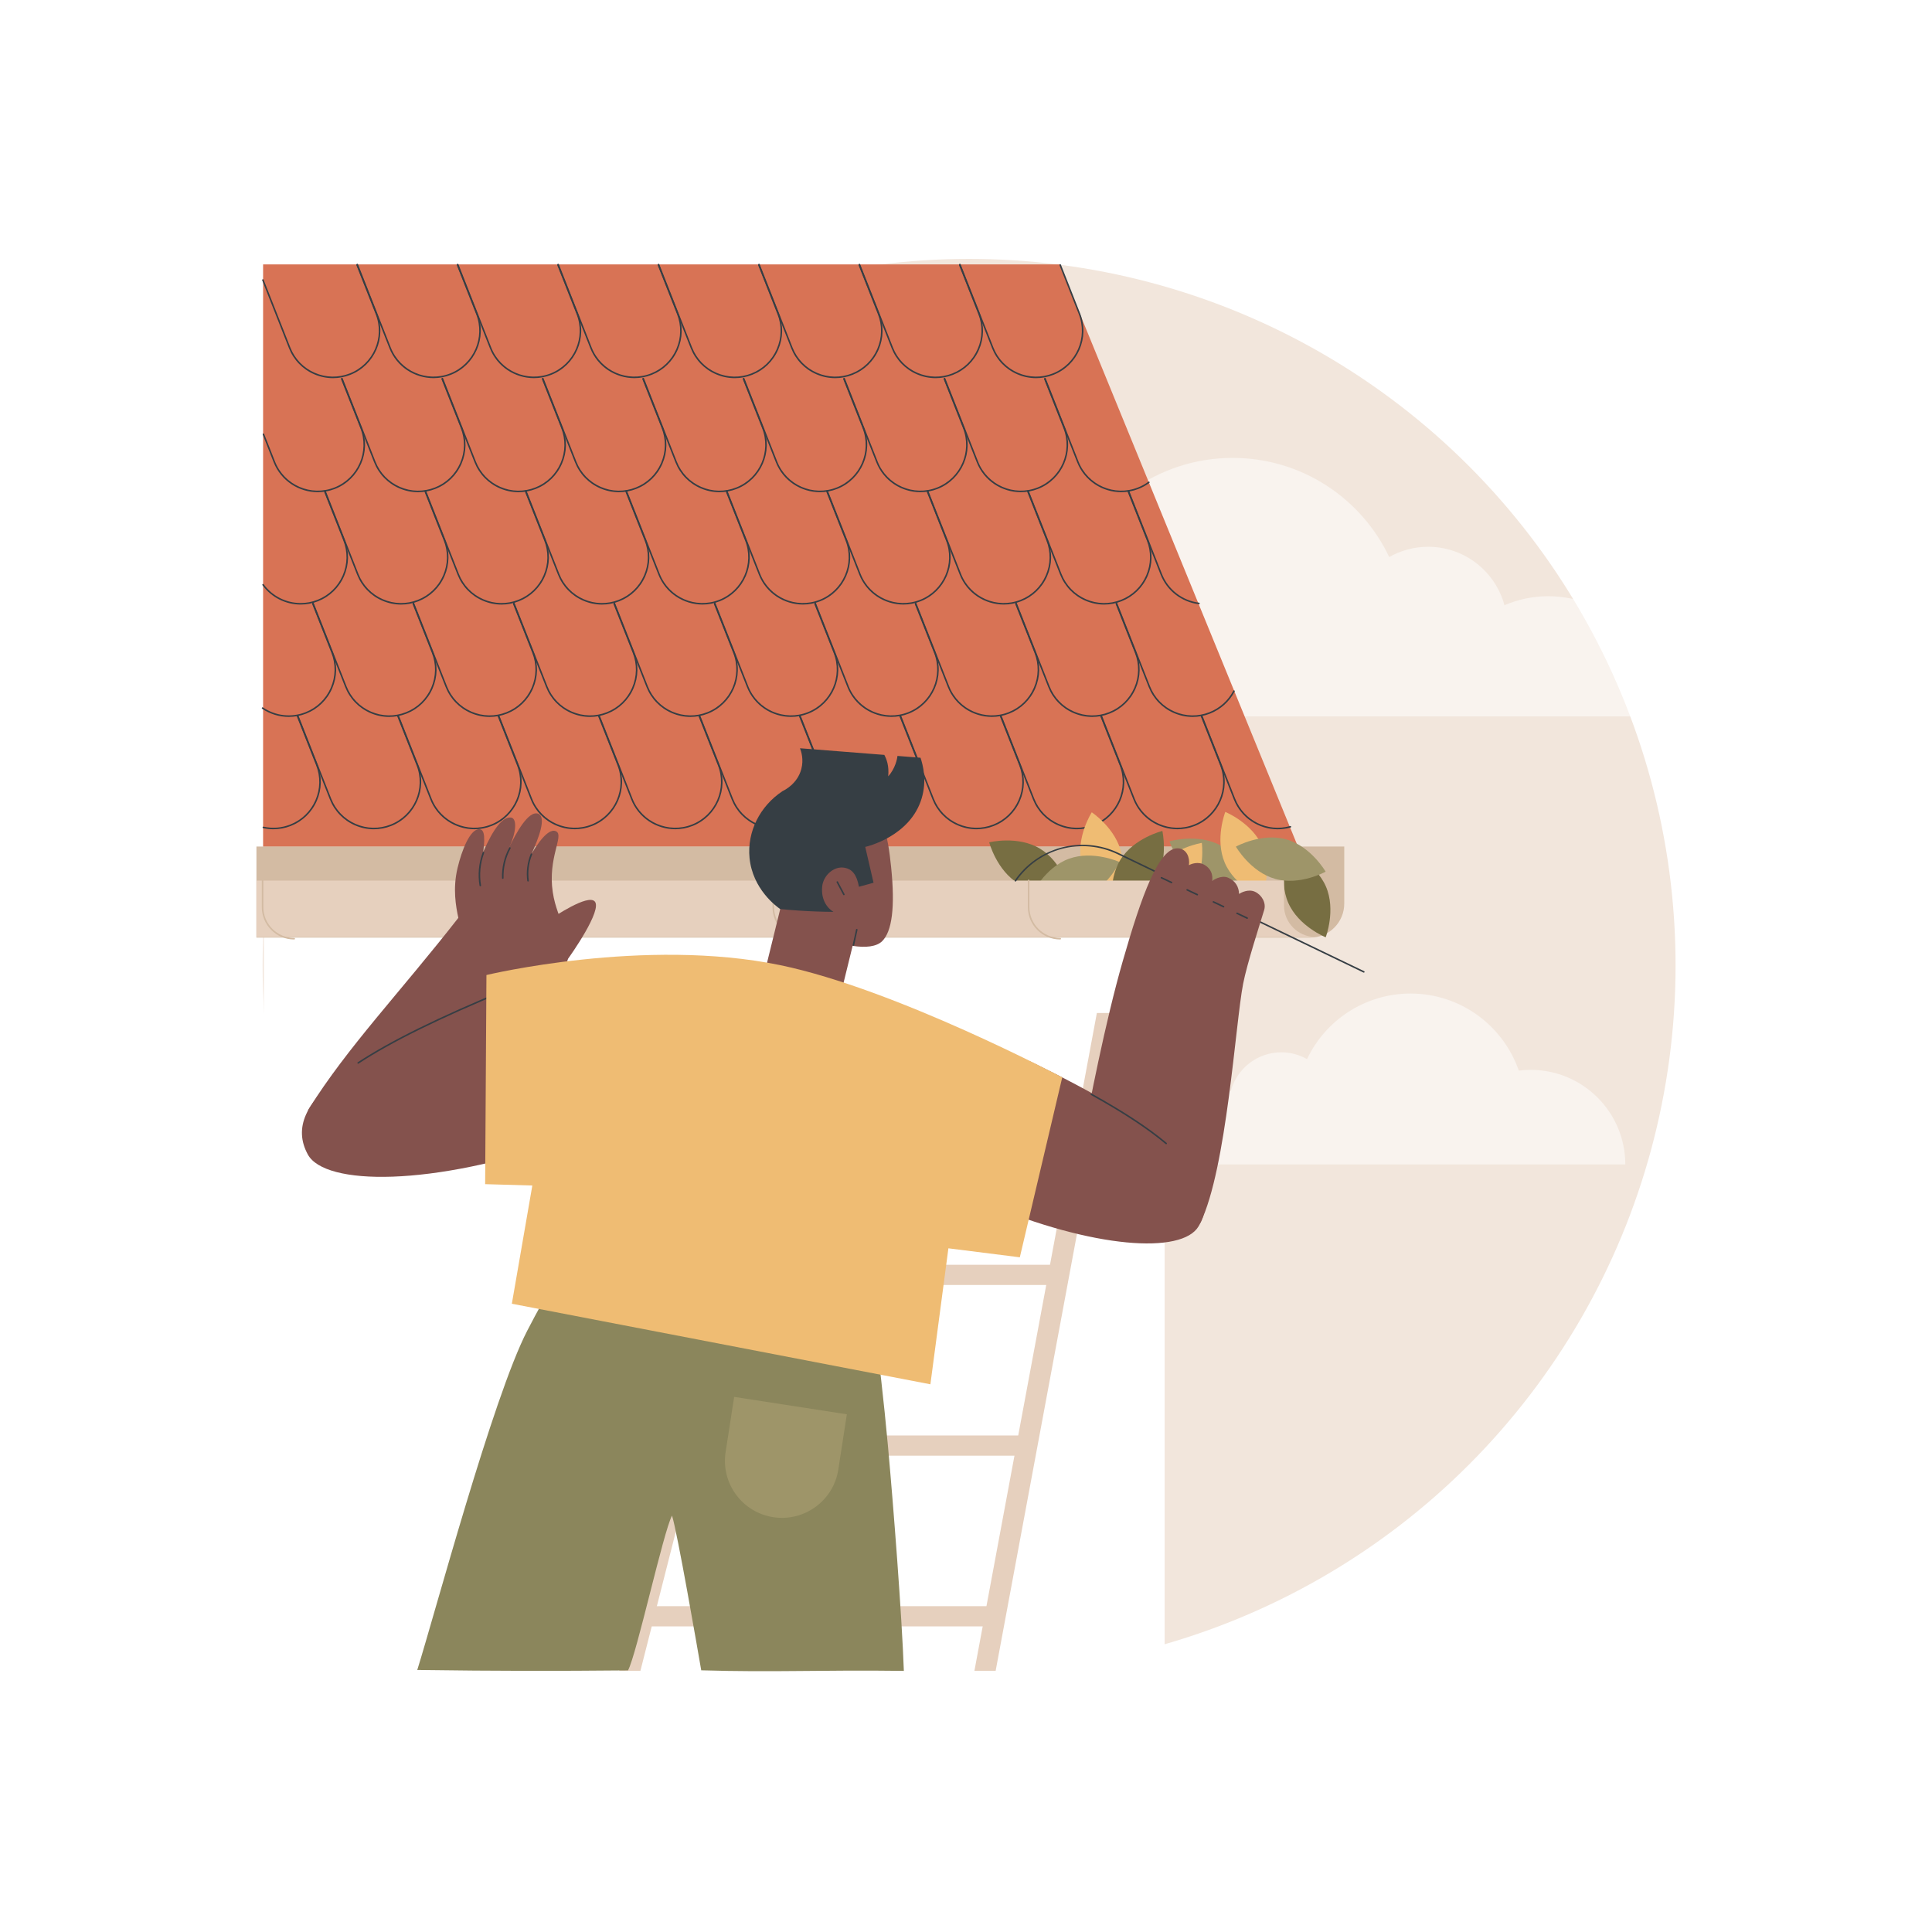 <?xml version="1.0" encoding="utf-8"?>
<!-- Generator: Adobe Illustrator 27.5.0, SVG Export Plug-In . SVG Version: 6.00 Build 0)  -->
<svg version="1.1" xmlns="http://www.w3.org/2000/svg" xmlns:xlink="http://www.w3.org/1999/xlink" x="0px" y="0px"
	 viewBox="0 0 2500 2500" style="enable-background:new 0 0 2500 2500;" xml:space="preserve">
<g id="Background">
	<rect style="fill:#FFFFFF;" width="2500" height="2500"/>
</g>
<g id="Illustration">
	<g id="Gutter_cleaning_1_">
		<circle style="fill:#F2E6DC;" cx="1253.997" cy="1249.179" r="914.179"/>
		<path style="opacity:0.5;fill:#FFFFFF;" d="M2146.641,926.978c0.315-3.896,0.522-7.823,0.522-11.801
			c0-79.352-64.328-143.68-143.678-143.68c-20.143,0-39.306,4.162-56.706,11.644c-11.741-43.56-51.503-75.624-98.774-75.624
			c-18.316,0-35.492,4.836-50.363,13.265c-35.93-75.82-113.133-128.272-202.611-128.272c-98.094,0-181.412,63.051-211.784,150.817
			c-7.616-0.954-15.357-1.503-23.232-1.503c-102.275,0-185.188,82.889-185.232,185.153H2146.641z"/>
		<path style="opacity:0.5;fill:#FFFFFF;" d="M1460.501,1506.801c-0.208-2.576-0.345-5.173-0.345-7.803
			c0-52.473,42.538-95.011,95.01-95.011c13.32,0,25.992,2.752,37.498,7.7c7.764-28.805,34.057-50.008,65.316-50.008
			c12.112,0,23.47,3.198,33.303,8.772c23.759-50.138,74.812-84.823,133.981-84.823c64.867,0,119.963,41.694,140.047,99.731
			c5.036-0.631,10.155-0.994,15.363-0.994c67.632,0,122.46,54.812,122.488,122.436H1460.501z"/>
		<g>
			<rect x="341.471" y="926.05" style="fill:#FFFFFF;" width="1165.537" height="1238.95"/>
			<g>
				<polygon style="fill:#D87355;" points="1679.601,1095.708 340.436,1095.708 340.436,342.158 1371.204,342.158 				"/>
				<path style="fill:#363E44;" d="M1340.663,489.351c-8.292,0-16.571-1.705-24.405-5.109
					c-15.014-6.523-26.589-18.502-32.593-33.731l-42.504-107.808c-0.202-0.514,0.05-1.094,0.563-1.297
					c0.516-0.202,1.096,0.049,1.298,0.564l42.504,107.808c5.808,14.732,17.005,26.32,31.528,32.63
					c14.526,6.31,30.638,6.587,45.367,0.779c30.411-11.99,45.397-46.485,33.408-76.896l-24.857-63.049
					c-0.202-0.514,0.05-1.094,0.563-1.297c0.517-0.202,1.095,0.049,1.298,0.564l24.857,63.048
					c12.394,31.437-3.099,67.097-34.535,79.491C1355.873,487.918,1348.263,489.351,1340.663,489.351z"/>
				<path style="fill:#363E44;" d="M1210.695,489.351c-8.292,0-16.571-1.705-24.405-5.109
					c-15.014-6.523-26.589-18.502-32.593-33.731l-42.504-107.808c-0.202-0.514,0.05-1.094,0.563-1.297
					c0.517-0.202,1.095,0.049,1.298,0.564l42.504,107.808c5.808,14.732,17.005,26.32,31.528,32.63
					c14.525,6.31,30.638,6.587,45.367,0.779c14.732-5.808,26.32-17.005,32.631-31.529c6.31-14.524,6.586-30.636,0.777-45.367
					l-24.857-63.049c-0.202-0.514,0.05-1.094,0.563-1.297c0.516-0.202,1.095,0.049,1.298,0.564l24.857,63.048
					c6.004,15.229,5.718,31.884-0.805,46.898c-6.522,15.014-18.502,26.589-33.73,32.593
					C1225.905,487.918,1218.295,489.351,1210.695,489.351z"/>
				<path style="fill:#363E44;" d="M1080.728,489.351c-8.292,0-16.571-1.705-24.405-5.109
					c-15.014-6.523-26.589-18.502-32.593-33.731l-42.504-107.808c-0.202-0.514,0.05-1.094,0.564-1.297
					c0.516-0.202,1.095,0.049,1.298,0.564l42.504,107.808c5.808,14.732,17.005,26.32,31.528,32.63
					c14.525,6.31,30.638,6.587,45.367,0.779c14.732-5.808,26.32-17.005,32.631-31.529c6.31-14.524,6.586-30.636,0.777-45.367
					l-24.856-63.049c-0.202-0.514,0.05-1.094,0.563-1.297c0.516-0.202,1.096,0.049,1.298,0.564l24.856,63.048
					c6.004,15.229,5.718,31.884-0.805,46.898c-6.522,15.014-18.502,26.589-33.73,32.593
					C1095.938,487.918,1088.327,489.351,1080.728,489.351z"/>
				<path style="fill:#363E44;" d="M950.76,489.351c-8.292,0-16.571-1.705-24.405-5.109c-15.014-6.523-26.589-18.502-32.593-33.731
					l-42.504-107.808c-0.202-0.514,0.05-1.094,0.563-1.297c0.518-0.202,1.095,0.049,1.298,0.564l42.504,107.808
					c5.808,14.732,17.005,26.32,31.528,32.63c14.525,6.31,30.639,6.587,45.367,0.779c14.732-5.808,26.32-17.005,32.631-31.529
					c6.31-14.524,6.586-30.636,0.777-45.367l-24.857-63.049c-0.202-0.514,0.05-1.094,0.563-1.297
					c0.518-0.202,1.095,0.049,1.298,0.564l24.857,63.048c6.004,15.229,5.718,31.884-0.805,46.898
					c-6.523,15.014-18.502,26.589-33.73,32.593C965.97,487.918,958.359,489.351,950.76,489.351z"/>
				<path style="fill:#363E44;" d="M820.881,489.32c-24.445,0.002-47.591-14.724-57.087-38.808l-42.503-107.808
					c-0.202-0.514,0.05-1.094,0.563-1.297c0.518-0.202,1.095,0.049,1.298,0.564l42.503,107.808
					c11.99,30.411,46.488,45.397,76.896,33.408c14.732-5.808,26.32-17.005,32.631-31.529c6.31-14.524,6.586-30.636,0.777-45.367
					l-24.857-63.049c-0.202-0.514,0.05-1.094,0.564-1.297c0.517-0.202,1.095,0.049,1.298,0.564l24.856,63.048
					c6.004,15.229,5.718,31.884-0.805,46.898c-6.522,15.014-18.502,26.589-33.73,32.593
					C835.933,487.946,828.344,489.319,820.881,489.32z"/>
				<path style="fill:#363E44;" d="M690.913,489.32c-24.445,0.002-47.591-14.724-57.087-38.808l-42.503-107.808
					c-0.202-0.514,0.05-1.094,0.564-1.297c0.517-0.202,1.095,0.049,1.298,0.564l42.503,107.808
					c11.99,30.411,46.488,45.397,76.896,33.408c30.411-11.99,45.398-46.485,33.409-76.896l-24.857-63.049
					c-0.202-0.514,0.05-1.094,0.563-1.297c0.518-0.202,1.095,0.049,1.298,0.564l24.857,63.048
					c12.394,31.437-3.1,67.096-34.536,79.491C705.965,487.946,698.376,489.319,690.913,489.32z"/>
				<path style="fill:#363E44;" d="M560.945,489.32c-24.445,0.002-47.591-14.724-57.087-38.808l-42.503-107.808
					c-0.202-0.514,0.05-1.094,0.563-1.297c0.516-0.202,1.095,0.049,1.298,0.564l42.503,107.808
					c11.99,30.411,46.488,45.397,76.895,33.408c30.411-11.989,45.398-46.485,33.409-76.896l-24.857-63.049
					c-0.202-0.514,0.05-1.094,0.564-1.297c0.517-0.202,1.095,0.049,1.298,0.564l24.857,63.048
					c12.394,31.437-3.099,67.097-34.535,79.491C575.997,487.946,568.408,489.319,560.945,489.32z"/>
				<path style="fill:#363E44;" d="M430.89,489.351c-8.292,0-16.571-1.705-24.405-5.109c-15.014-6.523-26.589-18.502-32.593-33.731
					l-34.616-87.8c-0.202-0.514,0.05-1.094,0.564-1.297c0.516-0.202,1.095,0.049,1.298,0.564l34.616,87.8
					c5.808,14.732,17.005,26.32,31.528,32.63c14.526,6.31,30.638,6.586,45.367,0.779c30.411-11.99,45.397-46.485,33.408-76.896
					l-24.857-63.049c-0.202-0.514,0.05-1.094,0.564-1.297c0.516-0.202,1.095,0.049,1.298,0.564l24.858,63.048
					c12.393,31.437-3.099,67.097-34.535,79.491C446.1,487.918,438.489,489.351,430.89,489.351z"/>
				<path style="fill:#363E44;" d="M1450.894,636.91c-24.445,0-47.591-14.724-57.087-38.808l-42.504-107.808
					c-0.202-0.514,0.05-1.095,0.563-1.297c0.516-0.203,1.095,0.049,1.298,0.563l42.504,107.808
					c11.989,30.411,46.487,45.397,76.896,33.408c4.807-1.895,9.334-4.395,13.456-7.43c0.446-0.328,1.071-0.232,1.398,0.212
					c0.327,0.445,0.232,1.071-0.213,1.398c-4.261,3.138-8.94,5.722-13.907,7.681C1465.944,635.536,1458.356,636.91,1450.894,636.91z
					"/>
				<path style="fill:#363E44;" d="M1320.926,636.91c-24.445,0.002-47.591-14.724-57.087-38.808l-42.503-107.808
					c-0.202-0.514,0.05-1.095,0.563-1.297c0.516-0.203,1.096,0.049,1.298,0.563l42.503,107.808
					c11.989,30.411,46.487,45.397,76.896,33.408c30.411-11.99,45.398-46.485,33.409-76.896l-24.857-63.049
					c-0.202-0.514,0.05-1.094,0.563-1.297c0.517-0.202,1.095,0.05,1.298,0.564l24.857,63.049c12.394,31.437-3.1,67.096-34.536,79.49
					C1335.978,635.536,1328.389,636.909,1320.926,636.91z"/>
				<path style="fill:#363E44;" d="M1190.958,636.91c-24.445,0.002-47.591-14.724-57.087-38.808l-42.503-107.808
					c-0.202-0.514,0.05-1.095,0.563-1.297c0.517-0.203,1.095,0.049,1.298,0.563l42.503,107.808
					c11.989,30.411,46.487,45.397,76.896,33.408c30.411-11.99,45.398-46.485,33.409-76.896l-24.857-63.049
					c-0.202-0.514,0.05-1.094,0.563-1.297c0.516-0.202,1.095,0.05,1.298,0.564l24.857,63.049c12.394,31.437-3.1,67.096-34.536,79.49
					C1206.01,635.536,1198.421,636.909,1190.958,636.91z"/>
				<path style="fill:#363E44;" d="M1060.99,636.91c-24.445,0.002-47.591-14.724-57.087-38.808L961.4,490.294
					c-0.202-0.514,0.05-1.095,0.564-1.297c0.516-0.203,1.095,0.049,1.298,0.563l42.503,107.808
					c11.989,30.411,46.482,45.399,76.896,33.408c30.411-11.989,45.398-46.485,33.409-76.896l-24.857-63.049
					c-0.202-0.514,0.05-1.094,0.563-1.297c0.518-0.202,1.095,0.05,1.298,0.564l24.857,63.049
					c12.394,31.437-3.099,67.097-34.535,79.49C1076.042,635.536,1068.453,636.91,1060.99,636.91z"/>
				<path style="fill:#363E44;" d="M930.935,636.942c-8.292,0-16.571-1.705-24.405-5.109c-15.014-6.523-26.589-18.502-32.593-33.731
					l-42.504-107.808c-0.202-0.514,0.05-1.095,0.563-1.297c0.518-0.203,1.095,0.049,1.298,0.563l42.504,107.808
					c5.808,14.732,17.005,26.32,31.528,32.63c14.525,6.31,30.639,6.586,45.367,0.778c30.411-11.989,45.397-46.485,33.408-76.896
					l-24.858-63.049c-0.202-0.514,0.05-1.094,0.564-1.297c0.517-0.202,1.096,0.05,1.298,0.564l24.857,63.049
					c12.393,31.437-3.099,67.097-34.535,79.49C946.144,635.508,938.534,636.941,930.935,636.942z"/>
				<path style="fill:#363E44;" d="M800.967,636.942c-8.292,0-16.571-1.705-24.405-5.109c-15.014-6.523-26.589-18.502-32.593-33.731
					l-42.504-107.808c-0.202-0.514,0.05-1.095,0.564-1.297c0.517-0.203,1.096,0.049,1.298,0.563l42.504,107.808
					c5.808,14.732,17.005,26.32,31.528,32.63c14.526,6.31,30.638,6.586,45.367,0.778c14.732-5.808,26.32-17.005,32.631-31.529
					c6.31-14.524,6.586-30.636,0.777-45.367l-24.857-63.049c-0.202-0.514,0.05-1.094,0.563-1.297
					c0.518-0.202,1.095,0.05,1.298,0.564l24.857,63.049c6.004,15.229,5.718,31.884-0.805,46.898
					c-6.522,15.014-18.502,26.589-33.73,32.593C816.177,635.508,808.566,636.941,800.967,636.942z"/>
				<path style="fill:#363E44;" d="M670.999,636.942c-8.292,0-16.571-1.705-24.405-5.109c-15.014-6.523-26.589-18.502-32.593-33.731
					l-42.504-107.808c-0.202-0.514,0.05-1.095,0.563-1.297c0.516-0.203,1.095,0.049,1.298,0.563l42.504,107.808
					c5.808,14.732,17.005,26.32,31.528,32.63c14.525,6.31,30.638,6.586,45.367,0.778c14.732-5.808,26.32-17.005,32.631-31.529
					c6.31-14.524,6.586-30.636,0.777-45.367l-24.856-63.049c-0.202-0.514,0.05-1.094,0.563-1.297
					c0.516-0.202,1.095,0.05,1.298,0.564l24.856,63.049c6.004,15.229,5.718,31.884-0.805,46.898
					c-6.523,15.014-18.502,26.589-33.731,32.593C686.209,635.508,678.599,636.941,670.999,636.942z"/>
				<path style="fill:#363E44;" d="M541.031,636.942c-8.292,0-16.571-1.705-24.405-5.109c-15.014-6.523-26.589-18.502-32.593-33.731
					l-42.504-107.808c-0.202-0.514,0.05-1.095,0.564-1.297c0.517-0.203,1.095,0.049,1.298,0.563l42.504,107.808
					c5.808,14.732,17.005,26.32,31.528,32.63c14.525,6.31,30.638,6.586,45.367,0.778c14.733-5.808,26.32-17.005,32.631-31.529
					c6.31-14.524,6.586-30.636,0.777-45.367l-24.856-63.049c-0.202-0.514,0.05-1.094,0.563-1.297
					c0.517-0.202,1.095,0.05,1.298,0.564l24.856,63.049c6.004,15.229,5.718,31.884-0.805,46.898
					c-6.522,15.014-18.502,26.589-33.73,32.593C556.241,635.508,548.631,636.941,541.031,636.942z"/>
				<path style="fill:#363E44;" d="M411.152,636.91c-24.445,0.002-47.591-14.724-57.087-38.808l-14.103-35.773
					c-0.202-0.514,0.05-1.094,0.563-1.297c0.516-0.202,1.096,0.05,1.298,0.564l14.104,35.773
					c11.989,30.411,46.486,45.397,76.896,33.408c30.411-11.99,45.398-46.485,33.409-76.896l-24.857-63.049
					c-0.202-0.514,0.05-1.094,0.564-1.297c0.516-0.202,1.096,0.05,1.298,0.564l24.857,63.049c12.393,31.437-3.1,67.096-34.536,79.49
					C426.204,635.536,418.615,636.909,411.152,636.91z"/>
				<path style="fill:#363E44;" d="M1428.777,782.329c-8.293,0-16.572-1.705-24.406-5.109
					c-15.014-6.523-26.589-18.502-32.593-33.731l-42.504-107.808c-0.202-0.514,0.05-1.095,0.563-1.297
					c0.517-0.202,1.095,0.049,1.298,0.563l42.504,107.808c5.808,14.732,17.005,26.32,31.528,32.63
					c14.525,6.31,30.638,6.587,45.367,0.779c14.732-5.808,26.32-17.005,32.631-31.529c6.31-14.524,6.586-30.636,0.777-45.367
					l-24.856-63.049c-0.202-0.514,0.05-1.095,0.563-1.297c0.517-0.203,1.096,0.049,1.298,0.563l24.856,63.049
					c6.004,15.229,5.718,31.884-0.805,46.898s-18.502,26.589-33.73,32.593C1443.986,780.896,1436.376,782.329,1428.777,782.329z"/>
				<path style="fill:#363E44;" d="M1551.47,781.865c-0.04,0-0.081-0.003-0.123-0.008c-22.345-2.742-41.351-17.443-49.601-38.368
					l-42.504-107.808c-0.202-0.514,0.05-1.095,0.563-1.297c0.518-0.202,1.095,0.049,1.298,0.563l42.504,107.808
					c7.98,20.242,26.366,34.464,47.983,37.117c0.548,0.067,0.938,0.566,0.87,1.114
					C1552.399,781.494,1551.968,781.865,1551.47,781.865z"/>
				<path style="fill:#363E44;" d="M1298.897,782.298c-24.445,0.002-47.591-14.724-57.087-38.808l-42.504-107.808
					c-0.202-0.514,0.05-1.095,0.563-1.297c0.518-0.202,1.095,0.049,1.298,0.563l42.504,107.808
					c11.99,30.411,46.487,45.397,76.896,33.408c14.732-5.808,26.32-17.005,32.631-31.529c6.31-14.524,6.586-30.636,0.777-45.367
					l-24.856-63.049c-0.202-0.514,0.05-1.095,0.563-1.297c0.518-0.203,1.095,0.049,1.298,0.563l24.856,63.049
					c6.004,15.229,5.718,31.884-0.805,46.898s-18.502,26.589-33.73,32.593C1313.949,780.924,1306.36,782.297,1298.897,782.298z"/>
				<path style="fill:#363E44;" d="M1168.93,782.298c-24.445,0.002-47.591-14.724-57.087-38.808l-42.503-107.808
					c-0.202-0.514,0.05-1.095,0.563-1.297c0.516-0.202,1.095,0.049,1.298,0.563l42.503,107.808
					c11.99,30.411,46.487,45.397,76.896,33.408c30.411-11.99,45.398-46.485,33.409-76.897l-24.857-63.048
					c-0.202-0.514,0.05-1.095,0.563-1.297c0.517-0.203,1.095,0.049,1.298,0.563l24.857,63.049
					c12.394,31.437-3.1,67.096-34.536,79.49C1183.981,780.924,1176.393,782.297,1168.93,782.298z"/>
				<path style="fill:#363E44;" d="M1038.962,782.297c-24.445,0.002-47.591-14.724-57.087-38.808l-42.503-107.808
					c-0.202-0.514,0.05-1.095,0.563-1.297c0.517-0.202,1.095,0.049,1.298,0.563l42.503,107.808
					c11.99,30.411,46.487,45.397,76.896,33.408c30.411-11.99,45.398-46.485,33.409-76.897l-24.857-63.048
					c-0.202-0.514,0.05-1.095,0.563-1.297c0.516-0.203,1.095,0.049,1.298,0.563l24.857,63.049
					c12.394,31.437-3.1,67.096-34.535,79.49C1054.014,780.924,1046.426,782.297,1038.962,782.297z"/>
				<path style="fill:#363E44;" d="M908.994,782.298c-24.445,0.002-47.591-14.724-57.087-38.808l-42.503-107.808
					c-0.202-0.514,0.05-1.095,0.563-1.297c0.516-0.202,1.095,0.049,1.298,0.563l42.503,107.808
					c11.989,30.41,46.482,45.399,76.896,33.408c30.411-11.99,45.398-46.485,33.408-76.897l-24.857-63.048
					c-0.202-0.514,0.05-1.095,0.563-1.297c0.517-0.203,1.095,0.049,1.298,0.563l24.857,63.049
					c12.394,31.437-3.099,67.097-34.535,79.49C924.046,780.924,916.457,782.297,908.994,782.298z"/>
				<path style="fill:#363E44;" d="M778.94,782.329c-8.293,0-16.572-1.705-24.406-5.109c-15.014-6.523-26.589-18.502-32.593-33.731
					l-42.504-107.808c-0.202-0.514,0.05-1.095,0.563-1.297c0.517-0.202,1.095,0.049,1.298,0.563l42.504,107.808
					c5.808,14.732,17.005,26.32,31.528,32.63c14.525,6.31,30.639,6.587,45.367,0.779c14.732-5.808,26.32-17.005,32.631-31.529
					c6.31-14.524,6.586-30.636,0.777-45.367l-24.858-63.049c-0.202-0.514,0.05-1.095,0.564-1.297
					c0.516-0.203,1.096,0.049,1.298,0.563l24.857,63.049c6.004,15.229,5.718,31.884-0.805,46.898
					c-6.523,15.014-18.502,26.589-33.731,32.593C794.148,780.896,786.538,782.329,778.94,782.329z"/>
				<path style="fill:#363E44;" d="M648.972,782.329c-8.293,0-16.572-1.705-24.406-5.109c-15.014-6.523-26.589-18.502-32.593-33.731
					l-42.504-107.808c-0.202-0.514,0.05-1.095,0.563-1.297c0.516-0.202,1.096,0.049,1.298,0.563l42.504,107.808
					c5.808,14.732,17.005,26.32,31.528,32.63c14.525,6.31,30.638,6.587,45.367,0.779c14.732-5.808,26.32-17.005,32.631-31.529
					c6.31-14.524,6.586-30.636,0.777-45.367l-24.856-63.049c-0.202-0.514,0.05-1.095,0.563-1.297
					c0.516-0.203,1.095,0.049,1.298,0.563l24.856,63.049c6.004,15.229,5.718,31.884-0.805,46.898
					c-6.522,15.014-18.502,26.589-33.73,32.593C664.181,780.896,656.57,782.329,648.972,782.329z"/>
				<path style="fill:#363E44;" d="M519.004,782.329c-8.293,0-16.572-1.705-24.406-5.109c-15.014-6.523-26.589-18.502-32.593-33.731
					l-42.504-107.808c-0.202-0.514,0.05-1.095,0.564-1.297c0.517-0.202,1.095,0.049,1.298,0.563l42.504,107.808
					c5.808,14.732,17.005,26.32,31.528,32.63c14.525,6.31,30.638,6.587,45.367,0.779c14.732-5.808,26.32-17.005,32.631-31.529
					c6.31-14.524,6.586-30.636,0.777-45.367l-24.856-63.049c-0.202-0.514,0.05-1.095,0.564-1.297
					c0.517-0.203,1.095,0.049,1.298,0.563l24.857,63.049c6.004,15.229,5.718,31.884-0.805,46.898
					c-6.523,15.014-18.502,26.589-33.731,32.593C534.213,780.896,526.602,782.329,519.004,782.329z"/>
				<path style="fill:#363E44;" d="M389.061,782.3c-19.103,0.001-37.646-8.937-49.434-25.027c-0.326-0.445-0.23-1.071,0.216-1.398
					c0.443-0.326,1.069-0.23,1.397,0.216c11.401,15.561,29.343,24.208,47.82,24.209c7.284,0.001,14.649-1.343,21.733-4.136
					c14.732-5.808,26.32-17.005,32.631-31.529c6.31-14.524,6.586-30.636,0.777-45.367l-24.856-63.048
					c-0.202-0.514,0.05-1.095,0.564-1.297c0.516-0.203,1.096,0.049,1.298,0.563l24.857,63.049
					c6.004,15.229,5.718,31.884-0.805,46.898c-6.522,15.014-18.502,26.589-33.73,32.593
					C404.207,780.911,396.589,782.3,389.061,782.3z"/>
				<path style="fill:#363E44;" d="M1413.357,927.717c-8.293,0-16.572-1.705-24.406-5.109
					c-15.014-6.523-26.589-18.502-32.593-33.731l-42.504-107.808c-0.202-0.514,0.05-1.094,0.563-1.297
					c0.517-0.202,1.095,0.049,1.298,0.564l42.504,107.808c5.808,14.732,17.005,26.32,31.528,32.63
					c14.525,6.31,30.638,6.587,45.367,0.779c14.732-5.808,26.32-17.005,32.631-31.529c6.31-14.524,6.586-30.636,0.777-45.367
					l-24.856-63.049c-0.202-0.514,0.05-1.094,0.563-1.297c0.517-0.203,1.095,0.049,1.298,0.564l24.856,63.048
					c6.004,15.229,5.718,31.884-0.805,46.898s-18.502,26.589-33.73,32.593C1428.566,926.284,1420.956,927.716,1413.357,927.717z"/>
				<path style="fill:#363E44;" d="M1543.325,927.717c-8.293,0-16.572-1.705-24.406-5.109
					c-15.014-6.523-26.589-18.502-32.593-33.731l-42.504-107.808c-0.202-0.514,0.05-1.094,0.563-1.297
					c0.516-0.202,1.095,0.049,1.298,0.564l42.504,107.808c5.808,14.732,17.005,26.32,31.528,32.63
					c14.526,6.31,30.638,6.587,45.367,0.779c13.271-5.232,24.21-15.069,30.801-27.698c0.256-0.489,0.856-0.68,1.35-0.424
					c0.489,0.256,0.679,0.859,0.424,1.349c-6.814,13.056-18.122,23.224-31.84,28.633
					C1558.534,926.284,1550.924,927.717,1543.325,927.717z"/>
				<path style="fill:#363E44;" d="M1283.478,927.685c-24.445,0.002-47.591-14.724-57.087-38.808l-42.503-107.808
					c-0.202-0.514,0.05-1.094,0.563-1.297c0.517-0.202,1.095,0.049,1.298,0.564l42.503,107.808
					c11.99,30.411,46.488,45.398,76.896,33.409c14.732-5.808,26.32-17.005,32.631-31.529c6.31-14.524,6.586-30.636,0.777-45.367
					l-24.856-63.049c-0.202-0.514,0.05-1.094,0.563-1.297c0.516-0.203,1.096,0.049,1.298,0.564l24.856,63.048
					c6.004,15.229,5.718,31.884-0.805,46.898s-18.502,26.589-33.73,32.593C1298.529,926.311,1290.94,927.685,1283.478,927.685z"/>
				<path style="fill:#363E44;" d="M1153.51,927.685c-24.445,0.002-47.591-14.724-57.087-38.808l-42.503-107.808
					c-0.202-0.514,0.05-1.094,0.563-1.297c0.516-0.202,1.096,0.049,1.298,0.564l42.503,107.808
					c11.99,30.411,46.488,45.398,76.896,33.409c30.411-11.99,45.398-46.485,33.409-76.896l-24.857-63.049
					c-0.202-0.514,0.05-1.094,0.563-1.297c0.517-0.203,1.095,0.049,1.298,0.564l24.857,63.048
					c12.394,31.437-3.1,67.096-34.536,79.491C1168.562,926.311,1160.973,927.685,1153.51,927.685z"/>
				<path style="fill:#363E44;" d="M1023.542,927.685c-24.445,0.002-47.591-14.724-57.087-38.808l-42.503-107.808
					c-0.202-0.514,0.05-1.094,0.564-1.297c0.517-0.202,1.095,0.049,1.298,0.564l42.503,107.808
					c11.99,30.411,46.488,45.398,76.896,33.409c30.411-11.989,45.398-46.485,33.409-76.896l-24.857-63.049
					c-0.202-0.514,0.05-1.094,0.563-1.297c0.516-0.203,1.095,0.049,1.298,0.564l24.857,63.048
					c12.394,31.437-3.099,67.097-34.535,79.491C1038.594,926.311,1031.006,927.685,1023.542,927.685z"/>
				<path style="fill:#363E44;" d="M893.487,927.717c-8.293,0-16.572-1.705-24.406-5.109c-15.014-6.523-26.589-18.502-32.593-33.731
					l-42.504-107.808c-0.202-0.514,0.05-1.094,0.564-1.297c0.516-0.202,1.095,0.049,1.298,0.564l42.504,107.808
					c5.808,14.732,17.005,26.32,31.528,32.63c14.525,6.31,30.638,6.587,45.367,0.779c30.411-11.99,45.397-46.485,33.408-76.896
					l-24.857-63.049c-0.202-0.514,0.05-1.094,0.563-1.297c0.517-0.203,1.095,0.049,1.298,0.564l24.857,63.048
					c12.394,31.437-3.099,67.097-34.535,79.491C908.696,926.284,901.086,927.716,893.487,927.717z"/>
				<path style="fill:#363E44;" d="M763.519,927.717c-8.293,0-16.572-1.705-24.406-5.109c-15.014-6.523-26.589-18.502-32.593-33.731
					l-42.504-107.808c-0.202-0.514,0.05-1.094,0.563-1.297c0.517-0.202,1.095,0.049,1.298,0.564l42.504,107.808
					c5.808,14.732,17.005,26.32,31.528,32.63c14.525,6.31,30.639,6.587,45.367,0.779c14.733-5.808,26.32-17.005,32.631-31.529
					c6.31-14.524,6.586-30.636,0.777-45.367l-24.857-63.049c-0.202-0.514,0.05-1.094,0.563-1.297
					c0.516-0.203,1.096,0.049,1.298,0.564l24.857,63.048c6.004,15.229,5.718,31.884-0.805,46.898
					c-6.522,15.014-18.502,26.589-33.73,32.593C778.729,926.284,771.118,927.716,763.519,927.717z"/>
				<path style="fill:#363E44;" d="M633.552,927.717c-8.293,0-16.572-1.705-24.406-5.109c-15.014-6.523-26.589-18.502-32.593-33.731
					l-42.504-107.808c-0.202-0.514,0.05-1.094,0.563-1.297c0.517-0.202,1.096,0.049,1.298,0.564l42.504,107.808
					c5.808,14.732,17.005,26.32,31.528,32.63c14.526,6.31,30.638,6.587,45.367,0.779c14.732-5.808,26.32-17.005,32.631-31.529
					c6.31-14.524,6.586-30.636,0.777-45.367l-24.856-63.049c-0.202-0.514,0.05-1.094,0.563-1.297
					c0.517-0.203,1.095,0.049,1.298,0.564l24.856,63.048c6.004,15.229,5.718,31.884-0.805,46.898
					c-6.522,15.014-18.502,26.589-33.731,32.593C648.761,926.284,641.15,927.716,633.552,927.717z"/>
				<path style="fill:#363E44;" d="M503.584,927.717c-8.293,0-16.572-1.705-24.406-5.109c-15.014-6.523-26.589-18.502-32.593-33.731
					l-42.504-107.808c-0.202-0.514,0.05-1.094,0.563-1.297c0.518-0.202,1.095,0.049,1.298,0.564l42.504,107.808
					c5.808,14.732,17.005,26.32,31.528,32.63c14.525,6.31,30.638,6.587,45.367,0.779c14.732-5.808,26.32-17.005,32.631-31.529
					c6.31-14.524,6.586-30.636,0.777-45.367l-24.856-63.049c-0.202-0.514,0.05-1.094,0.563-1.297
					c0.518-0.203,1.095,0.049,1.298,0.564l24.856,63.048c6.004,15.229,5.718,31.884-0.805,46.898
					c-6.522,15.014-18.502,26.589-33.73,32.593C518.793,926.284,511.183,927.716,503.584,927.717z"/>
				<path style="fill:#363E44;" d="M373.638,927.685c-12.101,0-24.111-3.584-34.43-10.575c-0.458-0.31-0.577-0.931-0.268-1.389
					c0.311-0.457,0.933-0.576,1.389-0.267c16.243,11.004,36.82,13.284,55.045,6.098c14.732-5.808,26.32-17.005,32.631-31.529
					c6.31-14.524,6.586-30.636,0.777-45.367l-24.856-63.049c-0.202-0.514,0.05-1.094,0.563-1.297
					c0.517-0.203,1.096,0.049,1.298,0.564l24.856,63.048c6.004,15.229,5.718,31.884-0.805,46.898
					c-6.522,15.014-18.502,26.589-33.73,32.593C388.848,926.275,381.225,927.684,373.638,927.685z"/>
				<path style="fill:#363E44;" d="M1523.587,1073.073c-24.445,0.002-47.591-14.724-57.087-38.808l-42.503-107.808
					c-0.202-0.514,0.05-1.095,0.563-1.297c0.516-0.202,1.095,0.05,1.298,0.564l42.503,107.808
					c11.989,30.411,46.482,45.399,76.896,33.408c30.411-11.989,45.398-46.485,33.409-76.896l-24.857-63.049
					c-0.202-0.514,0.05-1.095,0.563-1.297c0.517-0.202,1.095,0.049,1.298,0.564l24.857,63.048
					c12.394,31.437-3.099,67.097-34.535,79.491C1538.639,1071.699,1531.05,1073.072,1523.587,1073.073z"/>
				<path style="fill:#363E44;" d="M1653.315,1073.121c-24.577,0-47.392-14.872-56.848-38.856l-42.503-107.808
					c-0.202-0.514,0.05-1.095,0.563-1.297c0.517-0.202,1.095,0.05,1.298,0.564l42.503,107.808
					c11.202,28.413,41.788,43.609,71.145,35.347c0.529-0.149,1.084,0.16,1.233,0.692c0.149,0.532-0.16,1.084-0.692,1.234
					C1664.449,1072.37,1658.836,1073.121,1653.315,1073.121z"/>
				<path style="fill:#363E44;" d="M1393.531,1073.104c-8.292,0-16.571-1.705-24.405-5.109
					c-15.014-6.523-26.589-18.502-32.593-33.731l-42.504-107.808c-0.202-0.514,0.05-1.095,0.563-1.297
					c0.517-0.202,1.095,0.05,1.298,0.564l42.504,107.808c5.808,14.732,17.005,26.32,31.528,32.63
					c14.525,6.31,30.638,6.587,45.367,0.778c30.411-11.99,45.397-46.485,33.408-76.896l-24.857-63.049
					c-0.202-0.514,0.05-1.095,0.563-1.297c0.516-0.202,1.095,0.049,1.298,0.564l24.857,63.048
					c12.394,31.437-3.099,67.097-34.535,79.491C1408.741,1071.671,1401.131,1073.104,1393.531,1073.104z"/>
				<path style="fill:#363E44;" d="M1263.563,1073.104c-8.292,0-16.571-1.705-24.405-5.109
					c-15.014-6.523-26.589-18.502-32.593-33.731l-42.504-107.808c-0.202-0.514,0.05-1.095,0.563-1.297
					c0.516-0.202,1.095,0.05,1.298,0.564l42.504,107.808c5.808,14.732,17.005,26.32,31.528,32.63
					c14.525,6.31,30.638,6.587,45.367,0.778c14.732-5.808,26.32-17.005,32.631-31.529c6.31-14.524,6.586-30.635,0.777-45.367
					l-24.857-63.049c-0.202-0.514,0.05-1.095,0.563-1.297c0.517-0.202,1.095,0.049,1.298,0.564l24.857,63.048
					c6.004,15.229,5.718,31.884-0.805,46.898c-6.522,15.014-18.502,26.589-33.73,32.593
					C1278.773,1071.671,1271.163,1073.104,1263.563,1073.104z"/>
				<path style="fill:#363E44;" d="M1133.596,1073.104c-8.292,0-16.571-1.705-24.405-5.109
					c-15.014-6.523-26.589-18.502-32.593-33.731l-42.504-107.808c-0.202-0.514,0.05-1.095,0.563-1.297
					c0.517-0.202,1.095,0.05,1.298,0.564l42.504,107.808c5.808,14.732,17.005,26.32,31.528,32.63
					c14.525,6.31,30.639,6.587,45.367,0.778c14.732-5.808,26.32-17.005,32.631-31.529c6.31-14.524,6.586-30.635,0.777-45.367
					l-24.856-63.049c-0.202-0.514,0.05-1.094,0.563-1.297c0.517-0.202,1.095,0.05,1.298,0.564l24.856,63.049
					c6.004,15.229,5.718,31.884-0.805,46.898c-6.522,15.014-18.502,26.589-33.73,32.593
					C1148.806,1071.671,1141.195,1073.104,1133.596,1073.104z"/>
				<path style="fill:#363E44;" d="M1003.628,1073.104c-8.292,0-16.571-1.705-24.405-5.109
					c-15.014-6.523-26.589-18.502-32.593-33.731l-42.504-107.808c-0.202-0.514,0.05-1.095,0.564-1.297
					c0.516-0.202,1.096,0.05,1.298,0.564l42.504,107.808c5.808,14.732,17.005,26.32,31.528,32.63
					c14.526,6.31,30.638,6.587,45.367,0.778c14.732-5.808,26.32-17.005,32.631-31.529c6.31-14.524,6.586-30.635,0.777-45.367
					l-24.856-63.049c-0.202-0.514,0.05-1.094,0.563-1.297c0.516-0.202,1.095,0.05,1.298,0.564l24.856,63.049
					c6.004,15.229,5.718,31.884-0.805,46.898c-6.522,15.014-18.502,26.589-33.73,32.593
					C1018.838,1071.671,1011.227,1073.104,1003.628,1073.104z"/>
				<path style="fill:#363E44;" d="M873.749,1073.073c-24.445,0.002-47.591-14.724-57.087-38.808l-42.503-107.808
					c-0.202-0.514,0.05-1.095,0.564-1.297c0.516-0.202,1.095,0.05,1.298,0.564l42.503,107.808
					c11.989,30.411,46.486,45.397,76.896,33.408c30.411-11.99,45.398-46.485,33.409-76.896l-24.857-63.049
					c-0.202-0.514,0.05-1.095,0.563-1.297c0.518-0.202,1.095,0.049,1.298,0.564l24.858,63.048
					c12.393,31.437-3.1,67.096-34.536,79.491C888.801,1071.699,881.212,1073.072,873.749,1073.073z"/>
				<path style="fill:#363E44;" d="M743.781,1073.073c-24.445,0.002-47.591-14.724-57.087-38.808l-42.503-107.808
					c-0.202-0.514,0.05-1.095,0.563-1.297c0.518-0.202,1.095,0.05,1.298,0.564l42.503,107.808
					c11.989,30.411,46.486,45.397,76.895,33.408c30.411-11.99,45.398-46.485,33.409-76.896l-24.857-63.049
					c-0.202-0.514,0.05-1.095,0.563-1.297c0.517-0.202,1.096,0.049,1.298,0.564l24.857,63.048
					c12.393,31.437-3.1,67.096-34.536,79.491C758.833,1071.699,751.244,1073.072,743.781,1073.073z"/>
				<path style="fill:#363E44;" d="M613.813,1073.073c-24.445,0.002-47.591-14.724-57.087-38.808l-42.503-107.808
					c-0.202-0.514,0.05-1.095,0.564-1.297c0.517-0.202,1.096,0.05,1.298,0.564l42.503,107.808
					c11.989,30.411,46.486,45.397,76.896,33.408c30.411-11.989,45.398-46.485,33.409-76.896l-24.857-63.049
					c-0.202-0.514,0.05-1.095,0.563-1.297c0.518-0.202,1.095,0.049,1.298,0.564l24.857,63.048
					c12.394,31.437-3.099,67.097-34.535,79.491C628.865,1071.699,621.276,1073.072,613.813,1073.073z"/>
				<path style="fill:#363E44;" d="M483.758,1073.104c-8.292,0-16.571-1.705-24.405-5.109
					c-15.014-6.523-26.589-18.502-32.593-33.731l-42.504-107.808c-0.202-0.514,0.05-1.095,0.563-1.297
					c0.518-0.202,1.095,0.05,1.298,0.564l42.504,107.808c5.808,14.732,17.005,26.32,31.528,32.63
					c14.525,6.31,30.638,6.587,45.367,0.778c30.411-11.99,45.398-46.485,33.408-76.896l-24.857-63.049
					c-0.202-0.514,0.05-1.095,0.564-1.297c0.517-0.202,1.095,0.049,1.298,0.564l24.857,63.048
					c12.394,31.437-3.099,67.097-34.535,79.491C498.968,1071.671,491.357,1073.104,483.758,1073.104z"/>
				<path style="fill:#363E44;" d="M353.82,1073.089c-4.43,0-8.869-0.484-13.254-1.458c-0.539-0.12-0.879-0.654-0.76-1.193
					c0.12-0.54,0.659-0.878,1.193-0.759c11.55,2.566,23.497,1.619,34.549-2.738c14.733-5.808,26.32-17.005,32.631-31.529
					c6.31-14.524,6.586-30.635,0.777-45.367L384.1,926.995c-0.202-0.514,0.05-1.095,0.563-1.297c0.516-0.202,1.095,0.05,1.298,0.564
					l24.857,63.048c6.004,15.229,5.718,31.884-0.805,46.898c-6.522,15.014-18.502,26.589-33.73,32.593
					C369.054,1071.65,361.452,1073.089,353.82,1073.089z"/>
			</g>
			<g>
				<path style="fill:#D3BBA3;" d="M1695.457,1213.247H331.824V1095.38h1407.637v73.865
					C1739.461,1193.546,1719.76,1213.247,1695.457,1213.247z"/>
				<g>
					<path style="fill:#776E42;" d="M1383.639,1151.602c0,0-36.773,9.019-65.385-8.005s-38.23-53.645-38.23-53.645
						s36.773-9.019,65.385,8.005C1374.021,1114.982,1383.639,1151.602,1383.639,1151.602z"/>
					<path style="fill:#EFBC73;" d="M1437.669,1169.062c0,0-31.563-20.913-38.45-53.487c-6.887-32.574,13.509-64.473,13.509-64.473
						s31.563,20.913,38.45,53.487C1458.065,1137.163,1437.669,1169.062,1437.669,1169.062z"/>
					<path style="fill:#9E9569;" d="M1448.875,1115.528c0,0-16.249,34.198-47.525,45.614c-31.276,11.415-65.734-4.275-65.734-4.275
						s16.25-34.198,47.525-45.614S1448.875,1115.528,1448.875,1115.528z"/>
					<path style="fill:#776E42;" d="M1440.702,1177.8c0,0-8.399-36.919,9.105-65.241c17.503-28.322,54.281-37.321,54.281-37.321
						s8.399,36.919-9.105,65.241C1477.479,1168.8,1440.702,1177.8,1440.702,1177.8z"/>
					<path style="fill:#9E9569;" d="M1619.563,1145.779c0,0-36.351,10.591-65.668-5.188c-29.318-15.779-40.499-51.952-40.499-51.952
						s36.351-10.591,65.668,5.188C1608.381,1109.606,1619.563,1145.779,1619.563,1145.779z"/>
					<path style="fill:#EFBC73;" d="M1585.529,1050.609c0,0,35.04,14.345,48.158,44.945c13.118,30.601-0.653,65.87-0.653,65.87
						s-35.04-14.344-48.158-44.945C1571.757,1085.878,1585.529,1050.609,1585.529,1050.609z"/>
					<path style="fill:#EFBC73;" d="M1555.169,1090.71c0,0,5.185,37.506-14.695,64.213c-19.88,26.707-57.296,32.502-57.296,32.502
						s-5.185-37.506,14.695-64.213C1517.753,1096.505,1555.169,1090.71,1555.169,1090.71z"/>
					<path style="fill:#776E42;" d="M1667.198,1102.357c0,0,35.137,14.106,48.462,44.617c13.326,30.511-0.206,65.873-0.206,65.873
						s-35.137-14.106-48.462-44.617C1653.667,1137.719,1667.198,1102.357,1667.198,1102.357z"/>
					<path style="fill:#9E9569;" d="M1599.239,1095.525c0,0,33.137-18.316,65.204-9.361c32.067,8.955,50.921,41.789,50.921,41.789
						s-33.137,18.316-65.204,9.361C1618.092,1128.359,1599.239,1095.525,1599.239,1095.525z"/>
				</g>
				<path style="fill:#E6D0BE;" d="M1661.481,1171.595v-32.159H331.824v73.202h1369.308v-0.2
					C1679.126,1211.769,1661.481,1193.764,1661.481,1171.595z"/>
				<path style="fill:#D3BBA3;" d="M1371.961,1215.705c-23.107,0-41.907-18.799-41.907-41.907v-34.591c0-0.552,0.447-1,1-1
					s1,0.448,1,1v34.591c0,22.005,17.902,39.907,39.907,39.907c0.553,0,1,0.448,1,1S1372.514,1215.705,1371.961,1215.705z"/>
				<path style="fill:#D3BBA3;" d="M1041.535,1215.705c-23.107,0-41.907-18.799-41.907-41.907v-34.591c0-0.552,0.447-1,1-1
					c0.553,0,1,0.448,1,1v34.591c0,22.005,17.902,39.907,39.907,39.907c0.553,0,1,0.448,1,1S1042.088,1215.705,1041.535,1215.705z"
					/>
				<path style="fill:#D3BBA3;" d="M711.108,1215.705c-23.107,0-41.907-18.799-41.907-41.907v-34.591c0-0.552,0.447-1,1-1
					c0.553,0,1,0.448,1,1v34.591c0,22.005,17.902,39.907,39.907,39.907c0.553,0,1,0.448,1,1S711.661,1215.705,711.108,1215.705z"/>
				<path style="fill:#D3BBA3;" d="M380.683,1215.705c-23.107,0-41.907-18.799-41.907-41.907v-34.591c0-0.552,0.447-1,1-1
					s1,0.448,1,1v34.591c0,22.005,17.902,39.907,39.907,39.907c0.553,0,1,0.448,1,1S381.235,1215.705,380.683,1215.705z"/>
			</g>
		</g>
		<g>
			<polygon style="fill:#E6D0BE;" points="1260.901,2161.971 1288.379,2161.971 1446.826,1310.779 1419.348,1310.779 			"/>
			<polygon style="fill:#E6D0BE;" points="801.237,2161.971 828.714,2161.971 1045.202,1310.779 1017.724,1310.779 			"/>
			<rect x="830.543" y="2078.388" style="fill:#E6D0BE;" width="457.96" height="26.169"/>
			<rect x="876.73" y="1857.495" style="fill:#E6D0BE;" width="457.96" height="26.169"/>
			<rect x="941.619" y="1636.602" style="fill:#E6D0BE;" width="433.233" height="26.169"/>
			<rect x="995.712" y="1416.129" style="fill:#E6D0BE;" width="419.302" height="25.328"/>
		</g>
		<path style="fill:#363E44;" d="M1764.768,1258.589c-0.146,0-0.293-0.032-0.433-0.099l-317.925-153.03
			c-46.815-22.534-102.166-7.895-131.609,34.81c-0.314,0.454-0.938,0.569-1.391,0.256c-0.455-0.314-0.569-0.936-0.256-1.391
			c14.289-20.724,35.615-35.77,60.052-42.365c24.69-6.664,50.997-4.218,74.071,6.889l317.925,153.03
			c0.498,0.24,0.707,0.837,0.468,1.335C1765.497,1258.381,1765.14,1258.589,1764.768,1258.589z"/>
		<g>
			<g>
				<path style="fill:#84524D;" d="M560.924,1509.515c0.004,0.002,144.732-213.841,164.578-246.416
					c2.078-3.411,5.774-9.416,8.282-18.23c9.296-32.658-12.596-51.553-18.491-90.353c-6.689-44.025,14.47-72.601,4.771-78.539
					c-6.746-4.13-17.763,4.402-32.066,28.572c-0.001,0.002-0.005,0-0.004-0.002c8.756-19.612,19.47-46.729,8.617-51.536
					c-12.828-4.881-29.157,25.5-38.136,44.361c10.869-22.83,9.818-38.222,3.1-39.394c-10.576-1.845-23.127,13.896-36.321,44.626
					c-0.001,0.001-0.003,0.001-0.002,0c3.183-23.764,0.414-30.003-5.778-29.592c-11.305,0.752-21.677,26.22-27.395,50.141
					c-6.437,26.929-2.088,50.047,1.002,64.558c0,0.004,0,0.008-0.003,0.011c-75.363,96.557-143.427,167.061-193.734,247.64
					C388.623,1452.534,501.259,1484.237,560.924,1509.515z"/>
				<path style="fill:#363E44;" d="M683.273,1140.734c-0.493,0-0.922-0.364-0.99-0.866c-0.781-5.786-0.813-11.655-0.097-17.445
					c0.739-5.981,2.276-11.848,4.567-17.436c0.21-0.512,0.797-0.755,1.304-0.546c0.512,0.209,0.756,0.794,0.546,1.305
					c-2.223,5.424-3.714,11.118-4.433,16.924c-0.695,5.619-0.664,11.316,0.095,16.931c0.073,0.547-0.31,1.051-0.857,1.125
					C683.362,1140.731,683.316,1140.734,683.273,1140.734z"/>
				<path style="fill:#363E44;" d="M650.595,1137.27c-0.537,0-0.981-0.427-0.998-0.968c-0.216-6.715,0.446-13.443,1.967-19.997
					c1.572-6.773,4.053-13.324,7.373-19.473c0.262-0.486,0.868-0.667,1.355-0.405c0.485,0.262,0.667,0.869,0.404,1.355
					c-3.235,5.991-5.652,12.375-7.185,18.974c-1.48,6.386-2.126,12.94-1.917,19.481c0.019,0.552-0.415,1.014-0.967,1.031
					C650.617,1137.269,650.606,1137.27,650.595,1137.27z"/>
				<path style="fill:#363E44;" d="M621.509,1146.88c-0.479,0-0.902-0.345-0.985-0.833c-1.199-7.074-1.477-14.286-0.827-21.436
					c0.672-7.388,2.331-14.668,4.932-21.638c0.192-0.517,0.77-0.78,1.286-0.587c0.517,0.193,0.78,0.769,0.587,1.286
					c-2.538,6.803-4.157,13.909-4.813,21.12c-0.635,6.978-0.363,14.017,0.808,20.921c0.092,0.545-0.274,1.061-0.819,1.153
					C621.62,1146.875,621.565,1146.88,621.509,1146.88z"/>
			</g>
			<path style="fill:#84524D;" d="M734.196,1241.823c3.979-5.383,46.01-64.759,35.239-75.539
				c-9.239-9.247-51.979,19.426-60.597,25.293C717.621,1207.209,725.413,1226.191,734.196,1241.823z"/>
			<g>
				<path style="fill:#84524D;" d="M1153.138,1122.249c-4.467-43.814-10.934-68.959-31.837-85.834
					c-28.093-22.678-66.599-12.799-70.603-11.707c-2.556,0.697-39.498,8.418-53.958,43.533
					c-14.28,34.678-9.698,75.708,13.721,104.565l-19.767,80.46c-6.346,25.831,9.449,51.915,35.28,58.261l5.851,1.438
					c25.831,6.346,51.915-9.449,58.261-35.28l13.205-53.748c16.723,2.654,30.854,1.091,38.088-5.933
					C1154.337,1205.424,1158.4,1173.846,1153.138,1122.249z"/>
				<path style="fill:#363E44;" d="M1191.156,980.521c-9.948-0.783-19.897-1.567-29.845-2.35
					c-0.274,3.573-2.923,16.543-11.953,26.369c1.222-13.949-2.168-22.246-5.041-27.707c-36.374-2.864-72.748-5.729-109.122-8.593
					c1.52,3.889,5.027,14.413,1.677,27c-5.055,18.996-21.597,27.195-24.152,28.41c-29.489,19.42-46.107,52.731-42.833,86.413
					c3.942,40.575,34.931,62.943,39.671,66.247c7.763,0.774,15.728,1.443,23.882,1.99c15.631,1.048,30.657,1.556,45.018,1.643
					c-11.884-7.439-16.048-20.835-14.488-33.471c1.709-13.844,15.325-26.424,29.427-23.513c8.956,1.849,15.135,8.288,18.072,24.52
					c5.908-1.503,12.984-3.688,18.892-5.191l-10.756-46.403c2.44-0.532,58.344-13.671,73.066-62.922
					C1199.52,1010.057,1194.305,989.888,1191.156,980.521z"/>
				<path style="fill:#363E44;" d="M1104.341,1223.845c-0.07,0-0.142-0.008-0.214-0.023c-0.539-0.117-0.882-0.65-0.765-1.19
					l4.312-19.805c0.118-0.54,0.645-0.881,1.19-0.765c0.539,0.117,0.882,0.65,0.765,1.19l-4.312,19.805
					C1105.215,1223.525,1104.801,1223.845,1104.341,1223.845z"/>
				<path style="fill:#363E44;" d="M1091.972,1158.419c-0.354,0-0.696-0.188-0.879-0.521c-1.642-3.004-3.07-5.733-4.582-8.623
					c-1.223-2.336-2.483-4.745-3.921-7.419c-0.262-0.486-0.079-1.093,0.407-1.354c0.484-0.261,1.093-0.079,1.354,0.407
					c1.441,2.681,2.705,5.096,3.931,7.438c1.508,2.881,2.933,5.603,4.566,8.591c0.265,0.484,0.086,1.092-0.398,1.357
					C1092.298,1158.38,1092.134,1158.419,1091.972,1158.419z"/>
			</g>
			<g>
				<path style="fill:#8B865C;" d="M1130.135,1703.911c7.189,53.514,13.533,109.001,18.789,166.362
					c7.089,77.375,18.169,220.771,20.656,291.838c-109.085-1.435-166.02,2.133-262.187-0.738
					c-4.784-27.75-30.881-178.555-37.802-200.197c-11.247,20.871-45.683,179.426-56.93,200.296
					c-95.21,0.877-167.934,0.877-272.713-0.568c22.647-72.214,97.743-352.872,142.343-439.064
					c25.129-48.563,51.302-92.622,77.236-132.246C883.063,1627.7,1006.599,1665.805,1130.135,1703.911z"/>
				<path style="fill:#9E9569;" d="M949.984,1807.553l145.833,22.548l-11.051,71.475c-6.227,40.271-43.92,67.869-84.191,61.642
					c-40.271-6.227-67.869-43.92-61.642-84.191L949.984,1807.553z"/>
			</g>
			<g>
				<path style="fill:#84524D;" d="M1331.896,1372.958c173.101,83.541,256.092,150.881,219.119,213.817
					c-21.448,36.509-135.786,29.006-275.86-29.676C1292.845,1498.992,1308.935,1442.786,1331.896,1372.958z"/>
				<path style="fill:#84524D;" d="M683.443,1269.41c-220.117,88.521-322.855,155.415-285.071,224.563
					c21.918,40.112,158.965,42.628,336.065-19.28C719.558,1411.092,703.394,1345.864,683.443,1269.41z"/>
				<path style="fill:#363E44;" d="M463.485,1376.434c-0.325,0-0.645-0.158-0.836-0.45c-0.304-0.461-0.176-1.082,0.285-1.385
					c42.247-27.797,105.251-58.841,192.612-94.906c0.51-0.209,1.095,0.031,1.307,0.543c0.21,0.51-0.033,1.095-0.543,1.306
					c-87.243,36.016-150.137,67.002-192.276,94.728C463.864,1376.381,463.674,1376.434,463.485,1376.434z"/>
				<g>
					<path style="fill:#EFBC73;" d="M629.457,1261.674c0,0,204.855-49.208,380.353-12.739
						c149.576,31.083,364.726,145.183,364.726,145.183l-54.893,232.826l-92.419-11.627l-23.29,175.965L662.33,1687.025
						l26.504-152.973l-61.055-1.752L629.457,1261.674z"/>
				</g>
			</g>
			<g>
				<path style="fill:#84524D;" d="M1400.579,1477.882c8.445-46.527,29.469-154.988,52.24-234.145
					c23.914-83.131,46.888-149.275,72.724-145.926c10.142,1.315,14.353,11.961,12.919,21.766c2.928-1.773,12.373-5.269,20.547-0.214
					c12.098,7.481,9.49,19.235,9.672,20.379c0.944-0.681,11.319-7.744,20.265-4.107c10.077,4.096,14.213,12.578,14.385,21.114
					c2.395-1.619,11.839-6.693,20.334-2.944c8.738,3.856,15.062,14.225,12.165,23.761c-5.314,17.494-22.102,69.18-27.206,95.33
					c-10.045,51.458-21.188,238.986-55.363,309.521C1505.443,1534.295,1448.396,1526.004,1400.579,1477.882z"/>
				<path style="fill:#363E44;" d="M1508.995,1480.635c-0.227,0-0.454-0.077-0.642-0.234c-23.52-19.73-55.108-40.488-96.569-63.459
					c-0.483-0.268-0.658-0.876-0.391-1.359c0.268-0.484,0.878-0.657,1.359-0.39c41.575,23.035,73.267,43.863,96.886,63.677
					c0.423,0.355,0.479,0.986,0.124,1.409C1509.564,1480.513,1509.281,1480.635,1508.995,1480.635z"/>
				<path style="fill:#363E44;" d="M1516.004,1143.001c-0.143,0-0.289-0.031-0.427-0.096l-13.093-6.195
					c-0.499-0.236-0.712-0.833-0.477-1.332c0.235-0.498,0.832-0.713,1.332-0.476l13.093,6.195c0.499,0.236,0.713,0.833,0.477,1.332
					C1516.738,1142.789,1516.379,1143.001,1516.004,1143.001z"/>
				<path style="fill:#363E44;" d="M1549.248,1158.673c-0.143,0-0.289-0.031-0.427-0.096l-13.093-6.195
					c-0.499-0.236-0.712-0.833-0.477-1.332c0.236-0.498,0.832-0.713,1.332-0.476l13.093,6.195c0.499,0.236,0.713,0.833,0.477,1.332
					C1549.982,1158.462,1549.623,1158.673,1549.248,1158.673z"/>
				<path style="fill:#363E44;" d="M1583.274,1174.26c-0.143,0-0.289-0.031-0.427-0.096l-13.093-6.195
					c-0.499-0.236-0.713-0.833-0.477-1.332c0.235-0.498,0.833-0.713,1.332-0.476l13.093,6.195c0.499,0.236,0.712,0.833,0.477,1.332
					C1584.009,1174.048,1583.649,1174.26,1583.274,1174.26z"/>
				<path style="fill:#363E44;" d="M1613.842,1189.03c-0.143,0-0.289-0.031-0.427-0.096l-13.093-6.195
					c-0.499-0.236-0.712-0.833-0.477-1.332c0.236-0.498,0.832-0.713,1.332-0.476l13.093,6.195c0.499,0.236,0.713,0.833,0.477,1.332
					C1614.576,1188.819,1614.217,1189.03,1613.842,1189.03z"/>
			</g>
		</g>
	</g>
</g>
</svg>
